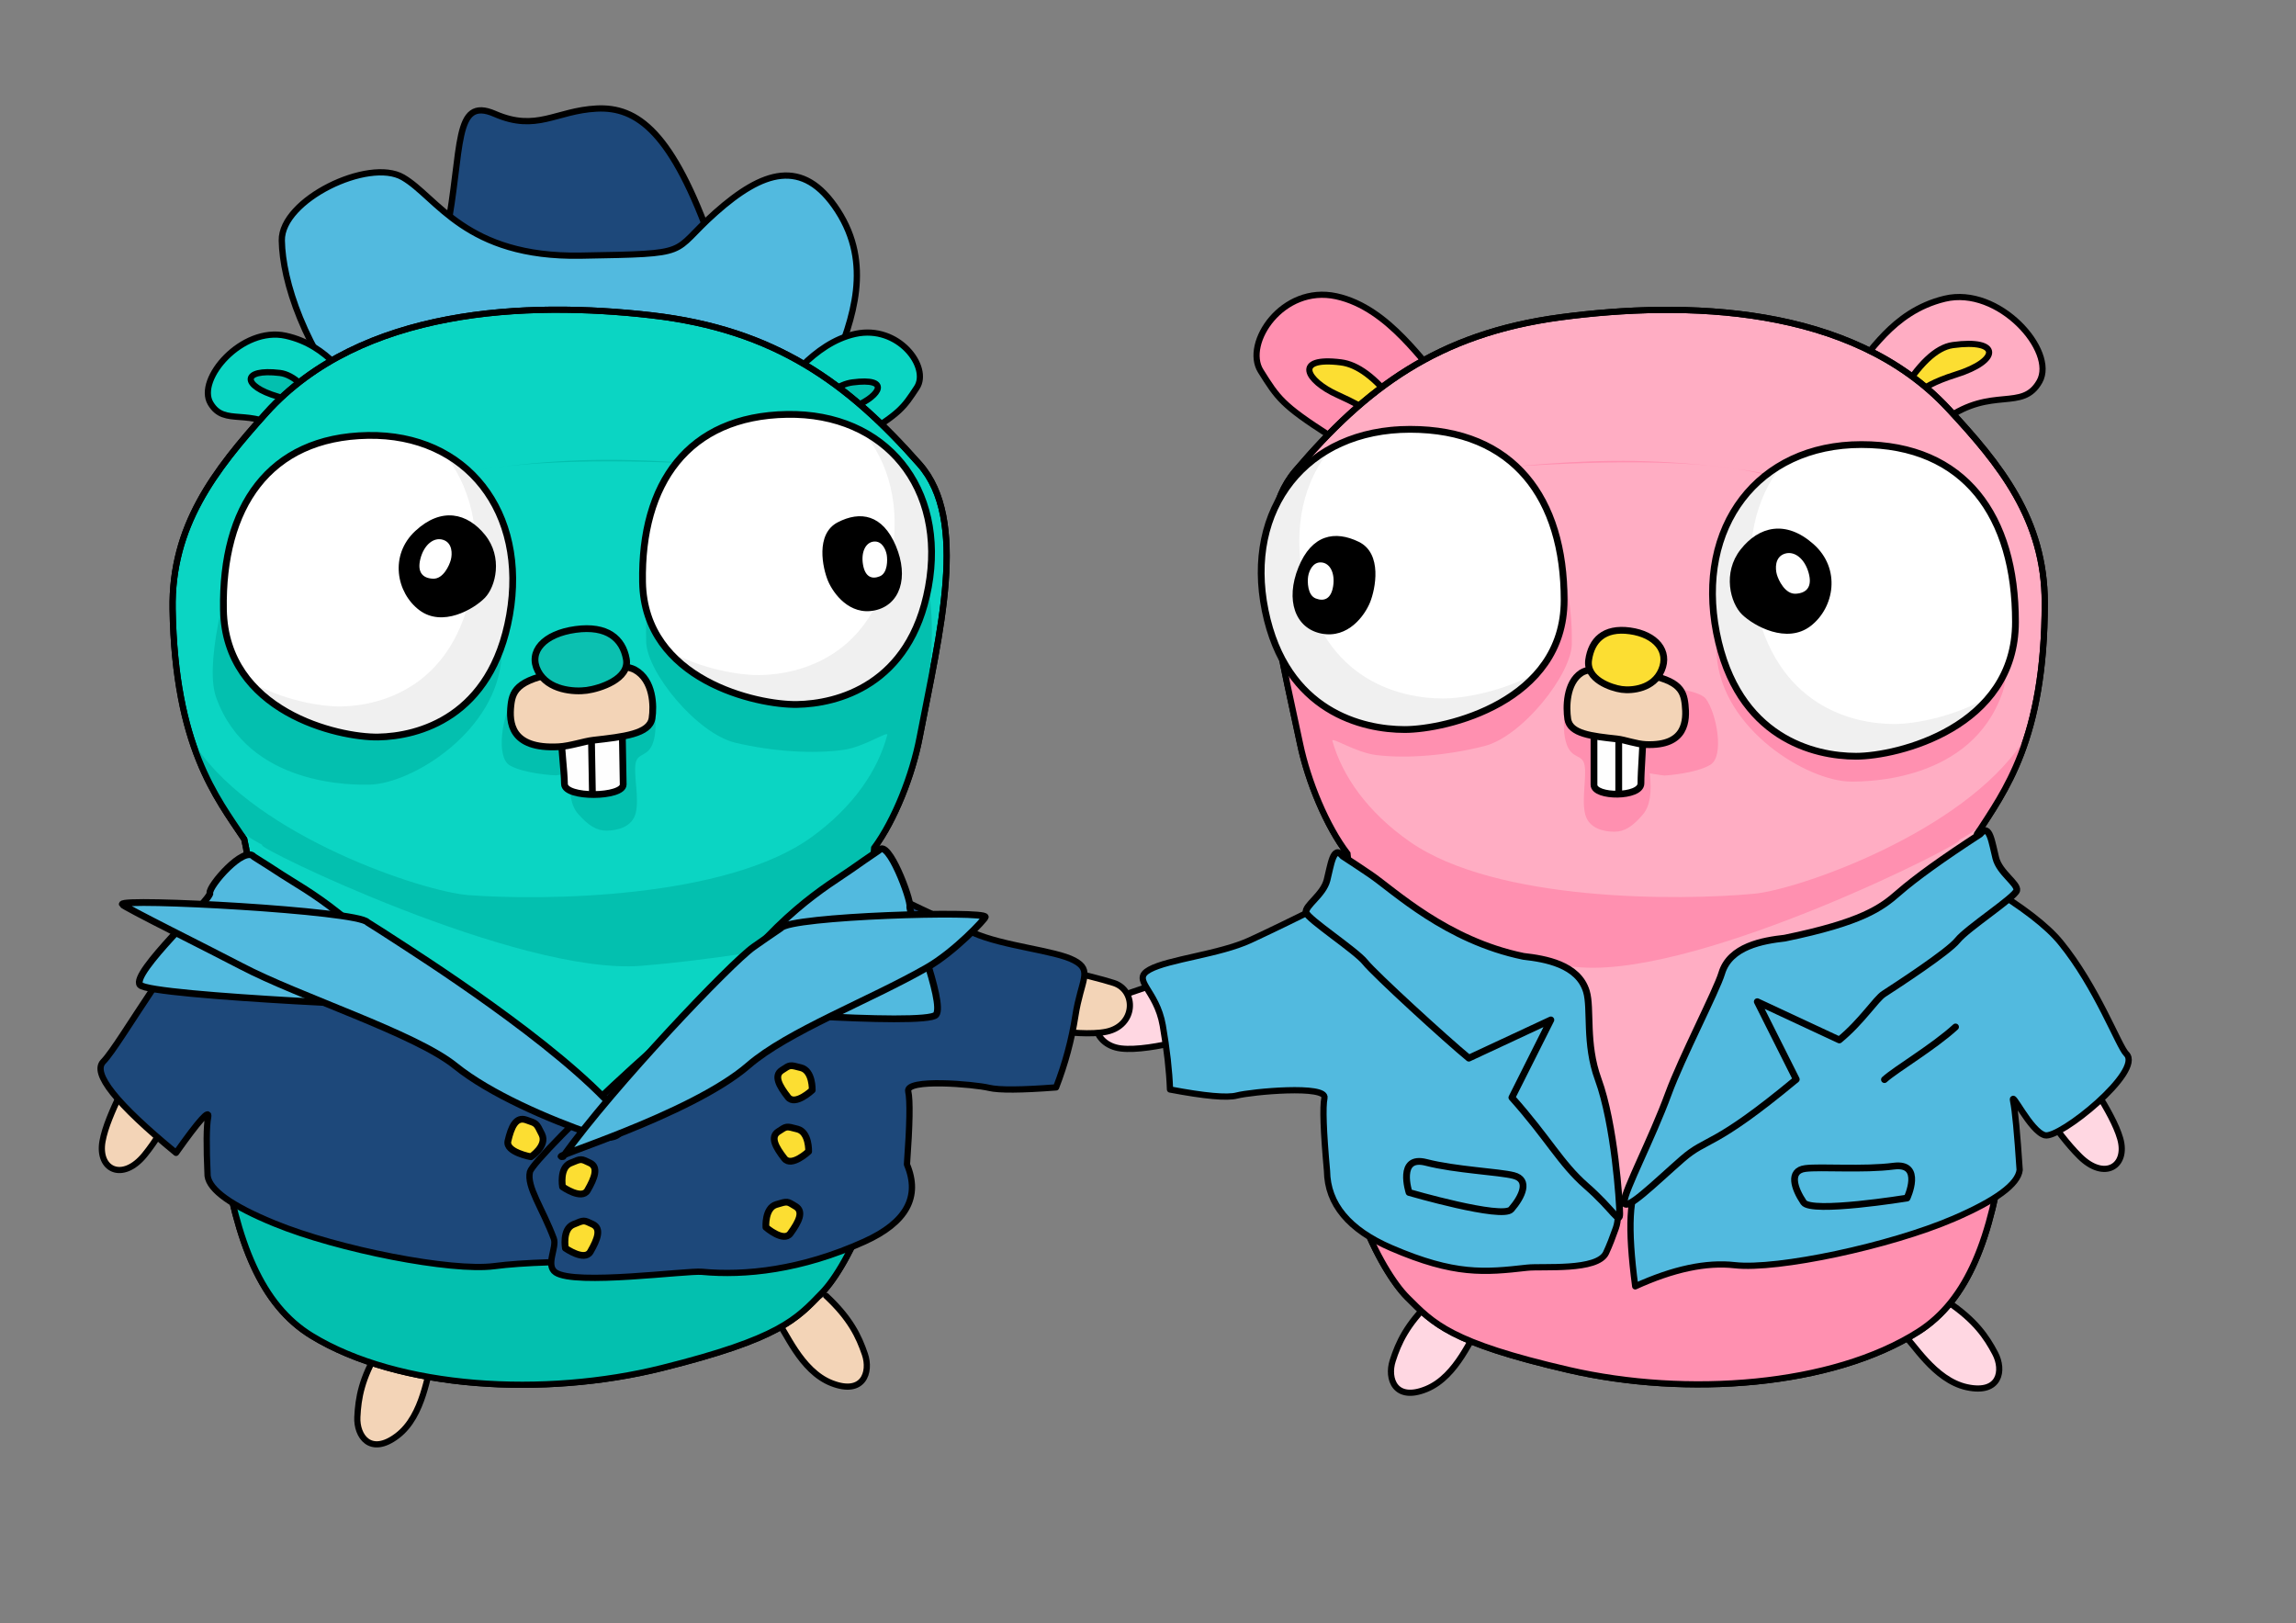 <?xml version="1.0" encoding="UTF-8"?>
<svg width="440px" height="311px" viewBox="0 0 440 311" version="1.1" xmlns="http://www.w3.org/2000/svg" xmlns:xlink="http://www.w3.org/1999/xlink">
    <rect x="0" y="0" width="440" height="311" fill="#808080" stroke="none"/>
    <!-- Generator: Sketch 54.1 (76490) - https://sketchapp.com -->
    <title>Artboard</title>
    <desc>Created with Sketch.</desc>
    <g id="Artboard" stroke="none" stroke-width="1" fill="none" fill-rule="evenodd">
        <g id="gopher-зштл-copy" transform="translate(308.431, 159.258) scale(-1, 1) translate(-308.431, -159.258) translate(207.431, 47.758)">
            <path d="M31.499,202.319 C28.536,207.903 28.116,211.644 28.129,215.294 C28.142,218.945 31.002,222.664 35.958,218.476 C40.913,214.287 41.019,205.876 42.005,203.777" id="leg-2" stroke="#000000" stroke-width="1.183" fill="#FFD7E2" stroke-linecap="round" stroke-linejoin="round" transform="translate(35.067, 211.324) rotate(28) translate(-35.067, -211.324) "></path>
            <path d="M131.152,202.313 C128.187,207.907 127.763,211.652 127.772,215.306 C127.781,218.96 130.635,222.681 135.59,218.483 C140.544,214.285 140.658,205.865 141.646,203.763" id="leg-" stroke="#000000" stroke-width="1.183" fill="#FFD7E2" stroke-linecap="round" stroke-linejoin="round" transform="translate(134.709, 211.328) scale(-1, 1) rotate(18) translate(-134.709, -211.328) "></path>
            <g id="ear" transform="translate(133.203, 0.974)" stroke="#000000" stroke-linecap="round" stroke-linejoin="round" stroke-width="1.183">
                <path d="M9.872,7.78 C5.149,17.357 5.082,18.928 4.975,25.126 C4.868,31.323 17.047,37.191 24.768,29.921 C32.489,22.651 32.288,9.553 33.869,5.956" fill="#FF90B0" transform="translate(19.422, 19.621) rotate(211) translate(-19.422, -19.621) "></path>
                <path d="M12.543,31.179 C11.595,31.635 13.764,29.693 19.87,26.95 C25.976,24.206 28.419,19.557 19.251,20.702 C16.068,21.1 12.679,23.62 9.086,28.263" id="Path" fill="#FCDE32"></path>
            </g>
            <g id="ear-copy" transform="translate(34.298, 21.188) scale(-1, 1) translate(-34.298, -21.188) translate(14.148, 1.688)" stroke="#000000" stroke-linecap="round" stroke-linejoin="round" stroke-width="1.183">
                <path d="M15.773,8.011 C11.373,18.126 3.875,16.813 4.062,23.5 C4.248,30.187 20.201,35.221 27.796,27.741 C35.39,20.261 34.452,10.678 35.907,6.871" id="ear" fill="#FFADC3" transform="translate(19.983, 19.167) rotate(211) translate(-19.983, -19.167) "></path>
                <path d="M12.543,27.005 C11.595,27.51 11.322,24.993 19.87,22.316 C28.419,19.639 28.419,15.409 19.251,16.678 C16.068,17.119 12.679,20.342 9.086,26.349" id="Path" fill="#FCDE32"></path>
            </g>
            <g id="body" transform="translate(17.518, 11.374)">
                <path d="M18.611,19.115 C8.577,29.881 0.059,40.428 0.059,56.372 C0.059,82.625 7.831,92.582 13.016,100.658 C13.49,102.879 13.832,105.561 13.968,109.029 C14.145,113.524 10.678,120.074 10.036,124.426 C8.031,138.002 6.505,150.581 7.831,160.272 C10.243,177.903 14.72,189.959 24.28,196.033 C40.779,206.515 68.62,208.611 91.306,203.37 C113.991,198.129 117.184,194.506 122.241,189.454 C127.297,184.402 136.677,166.682 134.615,147.814 C132.552,128.946 131.621,122.347 133.683,104.444 C137.708,99.187 141.265,90.598 142.764,83.431 C146.98,63.27 152.929,41.951 143.657,31.075 C130.251,15.352 116.518,4.795 92.762,1.651 C69.006,-1.494 37.172,-0.801 18.611,19.115 Z" stroke="#000000" stroke-width="1.183" fill="#FFADC3"></path>
                <path d="M124.75,22.424 C128.784,27.17 132.548,32.745 137.708,38.797 C146.98,49.673 146.98,63.27 142.764,83.431 C141.265,90.598 137.708,99.187 133.683,104.444 C132.956,110.757 132.601,115.665 132.536,120.201 C117.563,123.317 100.313,125.518 88.724,126.245 C65.008,127.734 14.406,101.865 16.469,101.865 C16.752,101.865 14.562,100.983 11.746,98.639 C8.886,94.651 6.013,90.776 4.251,82.974 C15.71,100.339 47.237,111.321 55.727,112.12 C70.163,113.479 105.178,113.692 121.722,102.162 C129.882,96.474 134.677,89.552 136.574,82.846 C136.824,81.963 132.146,85.053 128.186,85.546 C122.349,86.271 114.582,85.648 107.421,83.818 C100.164,81.963 90.688,70.026 90.688,64.146 C90.688,61.062 90.27,44.807 102.616,30.326 C84.138,29.075 62.138,28.662 50.795,32.69 C50.23,32.89 52.532,32.726 59.988,45.349 C63.001,50.452 63.542,57.07 62.945,66.31 C62.018,80.673 45.415,90.631 37.166,90.631 C34.272,90.631 13.985,90.673 8.116,73.437 C6.192,67.786 9.001,54.295 16.543,32.963 C20.191,32.536 22.703,31.852 24.078,30.91 C26.14,29.496 44.134,35.022 50.321,32.501 C53.438,31.23 66.434,29.416 78.559,29.191 C90.502,28.969 101.592,30.326 102.616,30.326 C103.808,30.326 115.172,26.134 124.75,22.424 Z M132.54,169.399 C129.792,178.952 125.25,186.447 122.241,189.454 C117.184,194.506 113.991,198.129 91.306,203.37 C68.62,208.611 40.779,206.515 24.28,196.033 C16.366,191.004 11.935,181.876 9.275,168.879 C11.548,168.924 14.597,169.309 18.196,169.309 C29.319,169.309 55.729,173.232 63.11,171.87 C70.491,170.508 118.628,166.599 130.048,168.37 C131.049,168.526 131.878,168.878 132.54,169.399 Z M65.008,74.762 C67.07,71.996 85.1,71.34 88.724,72.688 C92.349,74.035 92.75,80.332 91.719,83.385 C90.688,86.438 88.647,85.259 88.242,87.519 C87.837,89.779 88.85,94.154 88.124,96.921 C87.398,99.687 84.462,100.235 82.537,100.235 C80.613,100.235 79.031,99.246 77.06,96.921 C75.745,95.37 75.312,92.75 75.76,89.059 C74.081,89.333 73.139,89.471 72.932,89.471 C72.622,89.471 66.872,89.059 64.141,87.412 C61.411,85.765 62.945,77.528 65.008,74.762 Z" id="shadow" fill="#FF90B0"></path>
                <path d="M18.611,19.115 C8.577,29.881 0.059,40.428 0.059,56.372 C0.059,82.625 7.831,92.582 13.016,100.658 C13.49,102.879 13.832,105.561 13.968,109.029 C14.145,113.524 10.678,120.074 10.036,124.426 C8.031,138.002 6.505,150.581 7.831,160.272 C10.243,177.903 14.72,189.959 24.28,196.033 C40.779,206.515 68.62,208.611 91.306,203.37 C113.991,198.129 117.184,194.506 122.241,189.454 C127.297,184.402 136.677,166.682 134.615,147.814 C132.552,128.946 131.621,122.347 133.683,104.444 C137.708,99.187 141.265,90.598 142.764,83.431 C146.98,63.27 152.929,41.951 143.657,31.075 C130.251,15.352 116.518,4.795 92.762,1.651 C69.006,-1.494 37.172,-0.801 18.611,19.115 Z" id="body-copy-3" stroke="#000000" stroke-width="1.183"></path>
            </g>
            <g id="face" transform="translate(22.718, 33.991)">
                <g id="teeth" transform="translate(71.704, 56.346)" stroke="#000000" stroke-width="1.3">
                    <path d="M0.151,2.279 C0.151,5.536 0.541,9.319 0.541,12.021 C0.541,14.723 9.542,14.723 9.542,12.287 C9.542,9.851 9.542,4.715 9.542,2.279 C9.542,-0.157 0.151,-0.978 0.151,2.279 Z" id="tooth-2" fill="#FEFEFE"></path>
                    <path d="M4.799,2.266 L4.799,13.911" id="tooth"></path>
                </g>
                <path d="M63.789,53.073 C63.417,56.041 63.396,61.042 71.17,60.854 C73.013,60.809 75.218,60.011 76.721,59.873 C81.562,59.427 85.74,59.082 86.227,56.236 C86.605,54.025 86.682,49.31 83.788,47.334 C81.798,45.976 76.779,46.735 73.437,47.13 C65.234,48.099 64.16,50.105 63.789,53.073 Z" id="mug" stroke="#000000" stroke-width="1.3" fill="#F3D4B7" transform="translate(75.04, 53.709) rotate(-1) translate(-75.04, -53.709) "></path>
                <path d="M67.905,45.717 C67.9,49.494 72.936,50.426 74.951,50.422 C76.966,50.417 80.997,49.464 82.01,45.685 C83.023,41.906 80.005,39.08 74.967,39.092 C69.93,39.103 67.911,41.94 67.905,45.717 Z" id="nose" stroke="#000000" stroke-width="1.3" fill="#FCDE32" transform="translate(75.055, 44.757) scale(-1, 1) rotate(8) translate(-75.055, -44.757) "></path>
                <g id="eye-2" transform="translate(86.602, 0)">
                    <path d="M0.361,33.245 C0.361,52.751 22.975,58.041 30.92,58.041 C38.866,58.041 53.688,54.735 57.66,35.229 C61.633,15.723 49.753,0.515 29.889,0.515 C10.026,0.515 0.361,13.739 0.361,33.245 Z" fill="#FFFFFF"></path>
                    <path d="M45.002,4.106 C55.323,9.725 60.478,21.396 57.66,35.229 C53.688,54.735 38.866,58.041 30.92,58.041 C25.299,58.041 12.334,55.393 5.231,46.935 C11.907,50.751 19.619,52.09 23.617,52.09 C31.562,52.09 46.384,48.784 50.357,29.278 C52.397,19.262 50.257,10.378 45.002,4.106 Z" id="shadow" fill="#F0F0F0"></path>
                    <path d="M0.361,33.245 C0.361,52.751 22.975,58.041 30.92,58.041 C38.866,58.041 53.688,54.735 57.66,35.229 C61.633,15.723 49.753,0.515 29.889,0.515 C10.026,0.515 0.361,13.739 0.361,33.245 Z" id="eye-copy-3" stroke="#000000" stroke-width="1.3"></path>
                    <path d="M39.709,22.078 C35.134,24.315 36.537,31.154 37.555,33.666 C38.574,36.179 41.754,40.644 46.839,39.663 C51.923,38.682 53.827,33.236 51.28,26.955 C48.734,20.675 44.284,19.841 39.709,22.078 Z" id="pupil-2" fill="#000000"></path>
                    <path d="M47.961,32.927 C46.363,33.545 45.011,33.022 44.627,30.555 C44.244,28.088 45.212,26.145 46.887,26.02 C48.562,25.895 49.268,27.714 49.422,28.701 C49.575,29.687 49.559,32.309 47.961,32.927 Z" id="white-of-the-eye-copy" fill="#FFFFFF"></path>
                </g>
                <g id="eye" transform="translate(0, 3.089)">
                    <path d="M0.473,34.327 C0.473,54.579 23.087,60.071 31.033,60.071 C38.978,60.071 53.8,56.639 57.773,36.387 C61.745,16.135 49.866,0.346 30.002,0.346 C10.138,0.346 0.473,14.076 0.473,34.327 Z" fill="#FFFFFF"></path>
                    <path d="M45.114,4.074 C55.435,9.908 60.59,22.025 57.773,36.387 C53.8,56.639 38.978,60.071 31.033,60.071 C25.411,60.071 12.446,57.322 5.343,48.541 C12.019,52.502 19.731,53.893 23.729,53.893 C31.674,53.893 46.496,50.46 50.469,30.208 C52.509,19.809 50.369,10.586 45.114,4.074 Z" id="shadow" fill="#F0F0F0"></path>
                    <path d="M0.473,34.327 C0.473,54.579 23.087,60.071 31.033,60.071 C38.978,60.071 53.8,56.639 57.773,36.387 C61.745,16.135 49.866,0.346 30.002,0.346 C10.138,0.346 0.473,14.076 0.473,34.327 Z" id="eye-copy-3" stroke="#000000" stroke-width="1.3"></path>
                    <path d="M39.724,35.113 C35.164,31.604 33.87,24.122 39.185,19.419 C44.5,14.715 49.656,16.009 53.152,20.459 C56.649,24.908 55.127,30.715 52.864,32.914 C50.602,35.113 44.283,38.622 39.724,35.113 Z" id="pupil" fill="#000000"></path>
                    <path d="M42.592,28.929 C40.561,28.827 39.344,27.657 40.111,24.925 C40.878,22.192 42.861,20.629 44.739,21.278 C46.617,21.927 46.512,24.138 46.205,25.231 C45.898,26.324 44.623,29.031 42.592,28.929 Z" id="white-of-the-eye" fill="#FFFFFF"></path>
                </g>
            </g>
            <path d="M12.984,153.714 C10.906,158.05 4.648,164.337 2.572,169.45 C0.497,174.562 4.694,177.868 9.913,173.681 C15.131,169.493 20.589,162.152 21.629,160.053" id="hand" stroke="#000000" stroke-width="1.183" fill="#FFD7E2" stroke-linecap="round" stroke-linejoin="round" transform="translate(11.83, 164.65) rotate(-6) translate(-11.83, -164.65) "></path>
            <path d="M185.979,133.583 C184.108,137.144 177.895,147.968 176.026,152.166 C174.158,156.364 179.223,160.787 183.922,157.351 C188.621,153.915 194.732,143.044 195.668,141.32" id="hand-2" stroke="#000000" stroke-width="1.183" fill="#FFD7E2" stroke-linecap="round" stroke-linejoin="round" transform="translate(185.648, 146.082) scale(-1, 1) rotate(43) translate(-185.648, -146.082) "></path>
            <g id="jacket" transform="translate(0.825, 111.399)" stroke="#000000" stroke-linejoin="round">
                <g id="Group-7" transform="translate(0.071, -0)">
                    <path d="M172.172,83.752 C164.002,84.673 158.295,85.232 146.12,79.986 C138.003,76.489 133.897,71.565 133.802,65.214 C133.114,57.585 132.95,52.922 133.31,51.227 C133.851,48.684 119.323,50.035 116.509,50.766 C114.634,51.253 110.368,50.866 103.714,49.605 C103.587,46.034 103.126,41.949 102.331,37.35 C101.14,30.451 96.164,28.639 99.788,26.637 C103.412,24.634 113.204,23.712 119.102,20.979 C123.033,19.156 127.478,17 132.438,14.51 C159.332,25.543 174.384,31.843 177.595,33.412 C182.411,35.765 183.107,54.536 183.838,57.349 C184.202,58.753 191.233,70.293 189.163,76.153 C188.561,77.859 187.947,79.469 187.278,80.907 C185.64,84.431 175.079,83.424 172.172,83.752 Z" id="Path-32-Copy" stroke-width="1.2" fill="#52BADF" transform="translate(144.016, 49.431) scale(-1, 1) translate(-144.016, -49.431) "></path>
                    <path d="M104.575,68.063 C109.471,63.787 111.824,58.971 118.802,51.151 L111.332,36.273 L127.052,43.601 C131.344,40.084 145.094,27.501 146.906,25.228 C148.718,22.955 157.969,16.947 158.24,15.675 C158.51,14.404 154.965,12.321 154.234,9.508 C153.503,6.694 153.043,2.609 151.23,4.882 C149.317,6.125 147.542,7.303 145.907,8.417 C141.392,11.491 131.403,21.047 116.578,24.098 C112.493,24.558 106.074,25.607 104.513,30.836 C103.533,34.122 104.784,40.783 102.271,47.637 C99.108,56.268 98.137,71.329 98.137,73.34 C98.137,75.646 99.237,72.724 104.575,68.063 Z" id="Path-9" stroke-width="1.3" fill="#52BADF"></path>
                    <path d="M94.132,67.172 C96.315,69.408 96.659,76.126 95.164,87.327 C87.895,84.01 81.537,82.658 76.09,83.273 C67.92,84.194 46.303,79.599 34.128,74.353 C26.011,70.856 21.799,67.746 21.492,65.022 C21.958,57.956 22.372,53.575 22.732,51.879 C23.273,49.336 19.468,57.65 16.654,58.381 C13.841,59.112 -2.3,46.055 1.054,42.781 C2.494,41.375 6.7,29.915 13.67,21.402 C16.238,18.266 20.933,14.643 27.757,10.534 C54.651,21.567 69.703,27.867 72.914,29.436 C77.73,31.789 87.393,55.107 88.124,57.921 C88.855,60.734 90.858,63.818 94.132,67.172 Z" id="Path-32" stroke-width="1.2" fill="#52BADF"></path>
                    <path d="M33.147,62.952 C38.043,58.676 38.864,61.066 55.004,47.662 L47.534,32.784 L63.254,40.112 C67.546,36.594 70.232,32.292 71.774,31.291 C74.178,29.729 84.109,23.28 85.921,21.007 C87.734,18.735 96.985,12.727 97.255,11.455 C97.525,10.184 93.981,8.101 93.25,5.288 C92.519,2.474 92.058,-1.611 90.246,0.662 C83.05,5.335 77.821,9.096 74.557,11.947 C71.293,14.797 67.605,17.557 52.78,20.608 C48.695,21.069 42.276,22.118 40.715,27.347 C39.735,30.633 33.006,43.572 30.494,50.426 C27.33,59.057 22.035,69.079 22.035,71.09 C22.035,73.397 27.81,67.613 33.147,62.952 Z" id="Path-9-Copy" stroke-width="1.3" fill="#52BADF" transform="translate(59.653, 35.807) scale(-1, 1) translate(-59.653, -35.807) "></path>
                    <path d="M60.8,61.416 C57.987,62.147 50.548,65.882 44.921,67.344 C39.294,68.806 44.841,73.972 44.841,73.972 C44.841,73.972 62.993,69.857 63.534,67.313 C64.21,64.134 63.946,60.599 60.8,61.416 Z" id="Path-33" stroke-width="1.3" stroke-linecap="round" transform="translate(53.118, 67.635) rotate(22) translate(-53.118, -67.635) "></path>
                    <path d="M135.878,61.589 C133.064,62.32 125.625,66.055 119.998,67.517 C114.371,68.979 119.918,74.145 119.918,74.145 C119.918,74.145 138.071,70.029 138.611,67.486 C139.287,64.307 139.023,60.772 135.878,61.589 Z" id="Path-33-Copy-2" stroke-width="1.3" stroke-linecap="round" transform="translate(128.196, 67.807) scale(-1, 1) rotate(29) translate(-128.196, -67.807) "></path>
                    <path d="M48.532,39.702 C45.719,40.433 38.28,44.168 32.653,45.63" id="Path-33-Copy" stroke-width="1.3" stroke-linecap="round" transform="translate(40.592, 42.666) rotate(57) translate(-40.592, -42.666) "></path>
                </g>
            </g>
        </g>
        <g id="gopher-canadian-toxedo" transform="translate(116.273, 148.752) rotate(-1) translate(-116.273, -148.752) translate(14.773, 20.252)">
            <path d="M72.659,23.667 C76.012,7.94 74.35,-2.408 82.281,1.217 C90.213,4.843 93.974,0.809 101.769,0.537 C109.565,0.265 116.242,5.235 123.509,27.094 C130.777,48.954 69.306,39.393 72.659,23.667 Z" id="Path-35" stroke="#000000" stroke-width="1.2" fill="#1D487A"></path>
            <path d="M55.333,58.563 C44.933,45.563 41.033,32.563 41.033,24.763 C41.033,16.963 57.933,9.163 64.433,13.063 C70.933,16.963 76.133,28.663 98.233,28.663 C120.333,28.663 115.133,28.663 124.233,20.863 C133.333,13.063 141.133,10.463 147.633,20.863 C154.133,31.263 150.233,41.663 146.333,50.763 C142.433,59.863 138.533,78.063 122.933,78.063 C107.333,78.063 65.733,71.563 55.333,58.563 Z" id="Path-34" stroke="#000000" stroke-width="1.2" fill="#52BADF"></path>
            <path d="M55.203,237.942 C52.241,243.526 51.821,247.267 51.833,250.918 C51.846,254.568 54.706,258.287 59.662,254.099 C64.617,249.91 64.723,241.499 65.71,239.4" id="leg-2" stroke="#000000" stroke-width="1.183" fill="#F3D4B7" stroke-linecap="round" stroke-linejoin="round" transform="translate(58.771, 246.947) rotate(4) translate(-58.771, -246.947) "></path>
            <path d="M137.649,229.432 C134.683,235.025 134.26,238.771 134.269,242.425 C134.278,246.079 137.132,249.799 142.086,245.601 C147.041,241.403 147.155,232.984 148.143,230.881" id="leg-" stroke="#000000" stroke-width="1.183" fill="#F3D4B7" stroke-linecap="round" stroke-linejoin="round" transform="translate(141.206, 238.446) scale(-1, 1) rotate(18) translate(-141.206, -238.446) "></path>
            <g id="ear" transform="translate(134.503, 37.374)" stroke="#000000" stroke-linecap="round" stroke-linejoin="round" stroke-width="1.183">
                <path d="M8.113,7.319 C4.136,14.65 4.038,15.832 3.771,20.489 C3.505,25.147 12.86,29.195 19.115,23.508 C25.369,17.821 25.597,7.99 26.94,5.243" fill="#0BD5C3" transform="translate(15.353, 15.768) rotate(211) translate(-15.353, -15.768) "></path>
                <path d="M10.035,24.164 C9.276,24.499 11.011,23.075 15.896,21.063 C20.781,19.051 22.735,15.642 15.401,16.482 C12.854,16.773 10.144,18.621 7.269,22.026" id="Path" fill="#03C0AF"></path>
            </g>
            <g id="ear-copy" transform="translate(39.498, 52.388) scale(-1, 1) translate(-39.498, -52.388) translate(23.248, 36.788)" stroke="#000000" stroke-linecap="round" stroke-linejoin="round" stroke-width="1.183">
                <path d="M12.728,6.432 C9.158,14.553 3.127,13.522 3.259,18.883 C3.39,24.244 16.213,28.234 22.346,22.215 C28.48,16.197 27.752,8.517 28.933,5.46" id="ear" fill="#0BD5C3" transform="translate(16.095, 15.344) rotate(211) translate(-16.095, -15.344) "></path>
                <path d="M10.115,21.604 C9.351,22.008 9.131,19.994 16.025,17.853 C22.918,15.711 22.918,12.327 15.525,13.342 C12.958,13.695 10.225,16.274 7.327,21.079" id="Path" fill="#03C0AF"></path>
            </g>
            <g id="body" transform="translate(18.818, 38.674)">
                <path d="M18.611,19.115 C8.577,29.881 0.059,40.428 0.059,56.372 C0.059,82.625 7.831,92.582 13.016,100.658 C13.49,102.879 13.832,105.561 13.968,109.029 C14.145,113.524 10.678,120.074 10.036,124.426 C8.031,138.002 6.505,150.581 7.831,160.272 C10.243,177.903 14.72,189.959 24.28,196.033 C40.779,206.515 68.62,208.611 91.306,203.37 C113.991,198.129 117.184,194.506 122.241,189.454 C127.297,184.402 136.677,166.682 134.615,147.814 C132.552,128.946 131.621,122.347 133.683,104.444 C137.708,99.187 141.265,90.598 142.764,83.431 C146.98,63.27 152.929,41.951 143.657,31.075 C130.251,15.352 116.518,4.795 92.762,1.651 C69.006,-1.494 37.172,-0.801 18.611,19.115 Z" stroke="#000000" stroke-width="1.183" fill="#0BD5C3"></path>
                <path d="M124.75,22.424 C128.784,27.17 132.548,32.745 137.708,38.797 C146.98,49.673 146.98,63.27 142.764,83.431 C141.265,90.598 137.708,99.187 133.683,104.444 C132.956,110.757 132.601,115.665 132.536,120.201 C117.563,123.317 100.313,125.518 88.724,126.245 C65.008,127.734 14.406,101.865 16.469,101.865 C16.752,101.865 14.562,100.983 11.746,98.639 C8.886,94.651 6.013,90.776 4.251,82.974 C15.71,100.339 47.237,111.321 55.727,112.12 C70.163,113.479 105.178,113.692 121.722,102.162 C129.882,96.474 134.677,89.552 136.574,82.846 C136.824,81.963 132.146,85.053 128.186,85.546 C122.349,86.271 114.582,85.648 107.421,83.818 C100.164,81.963 90.688,70.026 90.688,64.146 C90.688,61.062 90.27,44.807 102.616,30.326 C84.138,29.075 62.138,28.662 50.795,32.69 C50.23,32.89 52.532,32.726 59.988,45.349 C63.001,50.452 63.542,57.07 62.945,66.31 C62.018,80.673 45.415,90.631 37.166,90.631 C34.272,90.631 13.985,90.673 8.116,73.437 C6.192,67.786 9.001,54.295 16.543,32.963 C20.191,32.536 22.703,31.852 24.078,30.91 C26.14,29.496 44.134,35.022 50.321,32.501 C53.438,31.23 66.434,29.416 78.559,29.191 C90.502,28.969 101.592,30.326 102.616,30.326 C103.808,30.326 115.172,26.134 124.75,22.424 Z M132.54,169.399 C129.792,178.952 125.25,186.447 122.241,189.454 C117.184,194.506 113.991,198.129 91.306,203.37 C68.62,208.611 40.779,206.515 24.28,196.033 C16.366,191.004 11.935,181.876 9.275,168.879 C11.548,168.924 14.597,169.309 18.196,169.309 C29.319,169.309 55.729,173.232 63.11,171.87 C70.491,170.508 118.628,166.599 130.048,168.37 C131.049,168.526 131.878,168.878 132.54,169.399 Z M65.008,74.762 C67.07,71.996 85.1,71.34 88.724,72.688 C92.349,74.035 92.75,80.332 91.719,83.385 C90.688,86.438 88.647,85.259 88.242,87.519 C87.837,89.779 88.85,94.154 88.124,96.921 C87.398,99.687 84.462,100.235 82.537,100.235 C80.613,100.235 79.031,99.246 77.06,96.921 C75.745,95.37 75.312,92.75 75.76,89.059 C74.081,89.333 73.139,89.471 72.932,89.471 C72.622,89.471 66.872,89.059 64.141,87.412 C61.411,85.765 62.945,77.528 65.008,74.762 Z" id="shadow" fill="#03C0AF"></path>
                <path d="M18.611,19.115 C8.577,29.881 0.059,40.428 0.059,56.372 C0.059,82.625 7.831,92.582 13.016,100.658 C13.49,102.879 13.832,105.561 13.968,109.029 C14.145,113.524 10.678,120.074 10.036,124.426 C8.031,138.002 6.505,150.581 7.831,160.272 C10.243,177.903 14.72,189.959 24.28,196.033 C40.779,206.515 68.62,208.611 91.306,203.37 C113.991,198.129 117.184,194.506 122.241,189.454 C127.297,184.402 136.677,166.682 134.615,147.814 C132.552,128.946 131.621,122.347 133.683,104.444 C137.708,99.187 141.265,90.598 142.764,83.431 C146.98,63.27 152.929,41.951 143.657,31.075 C130.251,15.352 116.518,4.795 92.762,1.651 C69.006,-1.494 37.172,-0.801 18.611,19.115 Z" id="body-copy" stroke="#000000" stroke-width="1.183"></path>
            </g>
            <g id="face" transform="translate(27.918, 58.691)">
                <g id="teeth" transform="translate(64.782, 58.829)" stroke="#000000" stroke-width="1.3">
                    <path d="M0.189,2.336 C0.189,5.673 0.676,9.55 0.676,12.319 C0.676,15.088 11.927,15.088 11.927,12.591 C11.927,10.095 11.927,4.832 11.927,2.336 C11.927,-0.161 0.189,-1.002 0.189,2.336 Z" id="tooth-2" fill="#FEFEFE"></path>
                    <path d="M5.999,2.322 L5.999,14.256" id="tooth"></path>
                </g>
                <path d="M55.452,55.922 C55.068,59.057 55.148,64.329 64.479,63.987 C66.689,63.907 69.321,63.025 71.122,62.851 C76.925,62.292 81.934,61.852 82.46,58.843 C82.868,56.505 82.861,51.533 79.344,49.504 C76.927,48.109 70.916,49.002 66.913,49.48 C57.084,50.652 55.837,52.786 55.452,55.922 Z" id="mug" stroke="#000000" stroke-width="1.3" fill="#F3D4B7"></path>
                <path d="M77.727,47.388 C78.372,51.291 72.473,52.986 70.048,53.274 C67.624,53.562 62.614,53.162 60.757,49.404 C58.9,45.646 62.052,42.287 68.113,41.567 C74.174,40.847 77.082,43.486 77.727,47.388 Z" id="nose" stroke="#000000" stroke-width="1.3" fill="#0BC0B0"></path>
                <g id="eye-2" transform="translate(80.75, 0.575)">
                    <path d="M0.345,32.137 C0.345,50.993 21.954,56.106 29.546,56.106 C37.139,56.106 51.301,52.911 55.098,34.055 C58.894,15.199 47.542,0.498 28.561,0.498 C9.58,0.498 0.345,13.281 0.345,32.137 Z" fill="#FFFFFF"></path>
                    <path d="M43.002,3.969 C52.864,9.401 57.79,20.683 55.098,34.055 C51.301,52.911 37.139,56.106 29.546,56.106 C24.174,56.106 11.786,53.547 4.999,45.371 C11.378,49.059 18.747,50.354 22.567,50.354 C30.159,50.354 44.322,47.158 48.118,28.302 C50.068,18.62 48.023,10.032 43.002,3.969 Z" id="shadow" fill="#F0F0F0"></path>
                    <path d="M0.345,32.137 C0.345,50.993 21.954,56.106 29.546,56.106 C37.139,56.106 51.301,52.911 55.098,34.055 C58.894,15.199 47.542,0.498 28.561,0.498 C9.58,0.498 0.345,13.281 0.345,32.137 Z" id="eye-copy-3" stroke="#000000" stroke-width="1.3"></path>
                    <path d="M37.945,21.342 C33.573,23.504 34.913,30.116 35.886,32.544 C36.859,34.973 39.899,39.289 44.757,38.341 C49.615,37.392 51.434,32.128 49.001,26.057 C46.568,19.986 42.316,19.179 37.945,21.342 Z" id="pupil-2" fill="#000000"></path>
                    <path d="M45.83,31.829 C44.303,32.427 43.011,31.921 42.644,29.537 C42.277,27.152 43.202,25.273 44.803,25.153 C46.403,25.032 47.079,26.79 47.225,27.744 C47.372,28.698 47.357,31.232 45.83,31.829 Z" id="white-of-the-eye-copy" fill="#FFFFFF"></path>
                </g>
                <g id="eye" transform="translate(0.245, 3.364)">
                    <path d="M0.452,33.232 C0.452,52.837 22.083,58.154 29.683,58.154 C37.284,58.154 51.461,54.831 55.261,35.226 C59.061,15.62 47.698,0.335 28.697,0.335 C9.697,0.335 0.452,13.626 0.452,33.232 Z" fill="#FFFFFF"></path>
                    <path d="M43.152,3.944 C53.025,9.592 57.956,21.322 55.261,35.226 C51.461,54.831 37.284,58.154 29.683,58.154 C24.306,58.154 11.905,55.493 5.111,46.992 C11.497,50.827 18.873,52.173 22.697,52.173 C30.297,52.173 44.474,48.85 48.274,29.244 C50.226,19.177 48.179,10.248 43.152,3.944 Z" id="shadow" fill="#F0F0F0"></path>
                    <path d="M0.452,33.232 C0.452,52.837 22.083,58.154 29.683,58.154 C37.284,58.154 51.461,54.831 55.261,35.226 C59.061,15.62 47.698,0.335 28.697,0.335 C9.697,0.335 0.452,13.626 0.452,33.232 Z" id="eye-copy-3" stroke="#000000" stroke-width="1.3"></path>
                    <path d="M37.996,33.992 C33.635,30.595 32.397,23.352 37.481,18.799 C42.565,14.245 47.497,15.498 50.841,19.806 C54.186,24.113 52.73,29.735 50.566,31.863 C48.402,33.992 42.358,37.389 37.996,33.992 Z" id="pupil" fill="#000000"></path>
                    <path d="M40.74,28.006 C38.797,27.907 37.633,26.775 38.367,24.129 C39.1,21.484 40.998,19.971 42.794,20.599 C44.59,21.227 44.489,23.368 44.196,24.426 C43.903,25.484 42.683,28.105 40.74,28.006 Z" id="white-of-the-eye" fill="#FFFFFF"></path>
                </g>
            </g>
            <path d="M12.988,179.334 C10.909,183.67 4.652,189.957 2.576,195.07 C0.501,200.182 4.698,203.488 9.917,199.3 C15.135,195.113 20.593,187.772 21.633,185.672" id="hand" stroke="#000000" stroke-width="1.183" fill="#F3D4B7" stroke-linecap="round" stroke-linejoin="round" transform="translate(11.833, 190.27) rotate(-11) translate(-11.833, -190.27) "></path>
            <path d="M187.289,160.183 C185.418,163.743 179.205,174.567 177.337,178.765 C175.468,182.964 180.533,187.387 185.233,183.951 C189.932,180.515 196.043,169.644 196.978,167.92" id="hand-2" stroke="#000000" stroke-width="1.183" fill="#F3D4B7" stroke-linecap="round" stroke-linejoin="round" transform="translate(186.959, 172.682) scale(-1, 1) rotate(47) translate(-186.959, -172.682) "></path>
            <g id="jacket" transform="translate(3.425, 142.299)" stroke="#000000" stroke-linejoin="round">
                <g id="Group-7" transform="translate(0.071, 0)">
                    <path d="M92.832,63.572 C95.015,65.808 97.667,71.045 100.789,79.284 C88.903,78.929 80.237,79.058 74.79,79.673 C66.62,80.594 45.003,75.999 32.828,70.753 C24.711,67.256 20.499,64.146 20.192,61.422 C20.029,55.624 20.128,51.877 20.489,50.182 C20.849,48.486 18.759,50.727 14.219,56.905 C2.899,47.264 -1.644,41.352 0.592,39.169 C3.946,35.895 15.874,15.148 21.771,12.414 C25.703,10.592 27.265,8.765 26.457,6.934 C54.42,23.889 70.007,33.151 73.217,34.719 C78.033,37.072 92.564,48.115 93.295,50.928 C94.026,53.742 89.558,60.218 92.832,63.572 Z" id="Path-32" stroke-width="1.2" fill="#1D487A"></path>
                    <path d="M156.12,81.451 C147.95,82.372 137.092,81.451 124.917,76.205 C116.8,72.707 113.993,67.829 116.496,61.569 C115.808,53.939 115.645,49.277 116.005,47.581 C116.546,45.038 103.317,46.435 100.503,47.166 C98.628,47.653 94.347,47.699 87.662,47.304 C85.833,42.807 84.521,38.258 83.727,33.659 C82.535,26.761 80.158,25.039 83.782,23.037 C87.406,21.034 97.198,20.112 103.095,17.379 C107.027,15.556 111.472,13.4 116.432,10.91 C127.847,15.603 135.707,18.842 140.009,20.627 C152.291,25.722 188.029,58.917 188.76,61.73 C189.491,64.544 186.479,68.726 184.409,74.586 C183.806,76.292 186.15,79.69 184.182,81.082 C180.506,83.684 159.027,81.123 156.12,81.451 Z" id="Path-32-Copy" stroke-width="1.2" fill="#1D487A" transform="translate(135.363, 46.586) scale(-1, 1) translate(-135.363, -46.586) "></path>
                    <path d="M160.31,32.979 C162.122,30.706 155.37,13.392 155.64,12.121 C155.911,10.849 151.743,-0.991 149.93,1.282 C148.017,2.525 146.242,3.703 144.607,4.817 C140.092,7.891 129.702,13.235 117.3,30.578 C113.215,31.039 158.497,35.252 160.31,32.979 Z" id="Path-9" stroke-width="1.3" fill="#52BADF"></path>
                    <path d="M62.817,24.606 C64.63,22.333 48.846,8.489 49.116,7.217 C49.386,5.946 42.395,-1.842 40.583,0.431 C38.67,1.674 36.895,2.852 35.26,3.966 C30.745,7.04 20.355,12.384 7.952,29.727 C3.867,30.188 61.005,26.879 62.817,24.606 Z" id="Path-9-Copy-5" stroke-width="1.3" fill="#52BADF" transform="translate(35.353, 14.894) scale(-1, 1) translate(-35.353, -14.894) "></path>
                    <path d="M36.563,41.167 C44.193,34.793 66.247,27.392 77.293,21.327 C82.715,18.35 99.744,9.525 99.833,9.106 C100.104,7.835 54.732,11.086 52.92,13.359 C51.007,14.601 49.232,15.78 47.597,16.893 C43.72,19.533 16.78,37.245 5.67,50.565 C3.841,52.758 4.368,56.995 10.493,54.749 C18.925,51.656 29.974,46.671 36.563,41.167 Z" id="Path-9-Copy-4" stroke-width="1.3" fill="#52BADF" transform="translate(52.289, 32.104) scale(-1, 1) translate(-52.289, -32.104) "></path>
                    <path d="M124.204,42.044 C131.834,35.67 147.647,29.994 158.693,23.93 C164.115,20.953 169.979,14.846 170.068,14.427 C170.338,13.155 132.698,13.578 130.886,15.851 C128.973,17.094 127.198,18.272 125.563,19.386 C121.048,22.46 98.311,45.55 88.371,58.905 C84.286,59.366 112.829,51.547 124.204,42.044 Z" id="Path-9-Copy-3" stroke-width="1.3" fill="#52BADF"></path>
                    <path d="M134.338,42.132 C132.406,42.029 132.557,41.917 130.898,43.562 C129.239,45.208 131.197,48.34 131.197,48.34 C131.197,48.34 135.583,49.365 135.89,47.185 C136.273,44.461 136.227,42.233 134.338,42.132 Z" id="Path-33-Copy-2" stroke-width="1.3" fill="#FCDE32" stroke-linecap="round" transform="translate(133.156, 45.331) scale(-1, 1) rotate(29) translate(-133.156, -45.331) "></path>
                    <path d="M133.447,53.87 C131.515,53.767 131.666,53.655 130.007,55.301 C128.348,56.946 130.306,60.078 130.306,60.078 C130.306,60.078 134.692,61.103 134.999,58.924 C135.382,56.2 135.336,53.971 133.447,53.87 Z" id="Path-33-Copy-3" stroke-width="1.3" fill="#FCDE32" stroke-linecap="round" transform="translate(132.265, 57.069) scale(-1, 1) rotate(29) translate(-132.265, -57.069) "></path>
                    <path d="M92.323,59.497 C90.392,59.394 90.542,59.281 88.883,60.927 C87.224,62.573 89.182,65.705 89.182,65.705 C89.182,65.705 93.568,66.729 93.875,64.55 C94.259,61.826 94.212,59.598 92.323,59.497 Z" id="Path-33-Copy-6" stroke-width="1.3" fill="#FCDE32" stroke-linecap="round" transform="translate(91.141, 62.695) rotate(23) translate(-91.141, -62.695) "></path>
                    <path d="M82.692,52.023 C80.545,51.92 80.713,51.808 78.869,53.454 C77.026,55.099 79.201,58.231 79.201,58.231 C79.201,58.231 84.075,59.256 84.416,57.077 C84.842,54.353 84.79,52.124 82.692,52.023 Z" id="Path-33-Copy-7" stroke-width="1.3" fill="#FCDE32" stroke-linecap="round" transform="translate(81.378, 55.222) scale(-1, 1) rotate(-23) translate(-81.378, -55.222) "></path>
                    <path d="M92.664,71.264 C90.733,71.161 90.883,71.048 89.224,72.694 C87.565,74.34 89.523,77.472 89.523,77.472 C89.523,77.472 93.909,78.496 94.216,76.317 C94.6,73.593 94.553,71.365 92.664,71.264 Z" id="Path-33-Copy-5" stroke-width="1.3" fill="#FCDE32" stroke-linecap="round" transform="translate(91.482, 74.462) rotate(23) translate(-91.482, -74.462) "></path>
                    <path d="M131.348,68.252 C129.416,68.149 129.567,68.037 127.908,69.683 C126.248,71.328 128.206,74.46 128.206,74.46 C128.206,74.46 132.593,75.485 132.899,73.306 C133.283,70.582 133.237,68.353 131.348,68.252 Z" id="Path-33-Copy-4" stroke-width="1.3" fill="#FCDE32" stroke-linecap="round" transform="translate(130.165, 71.451) rotate(29) translate(-130.165, -71.451) "></path>
                </g>
            </g>
        </g>
    </g>
</svg>
